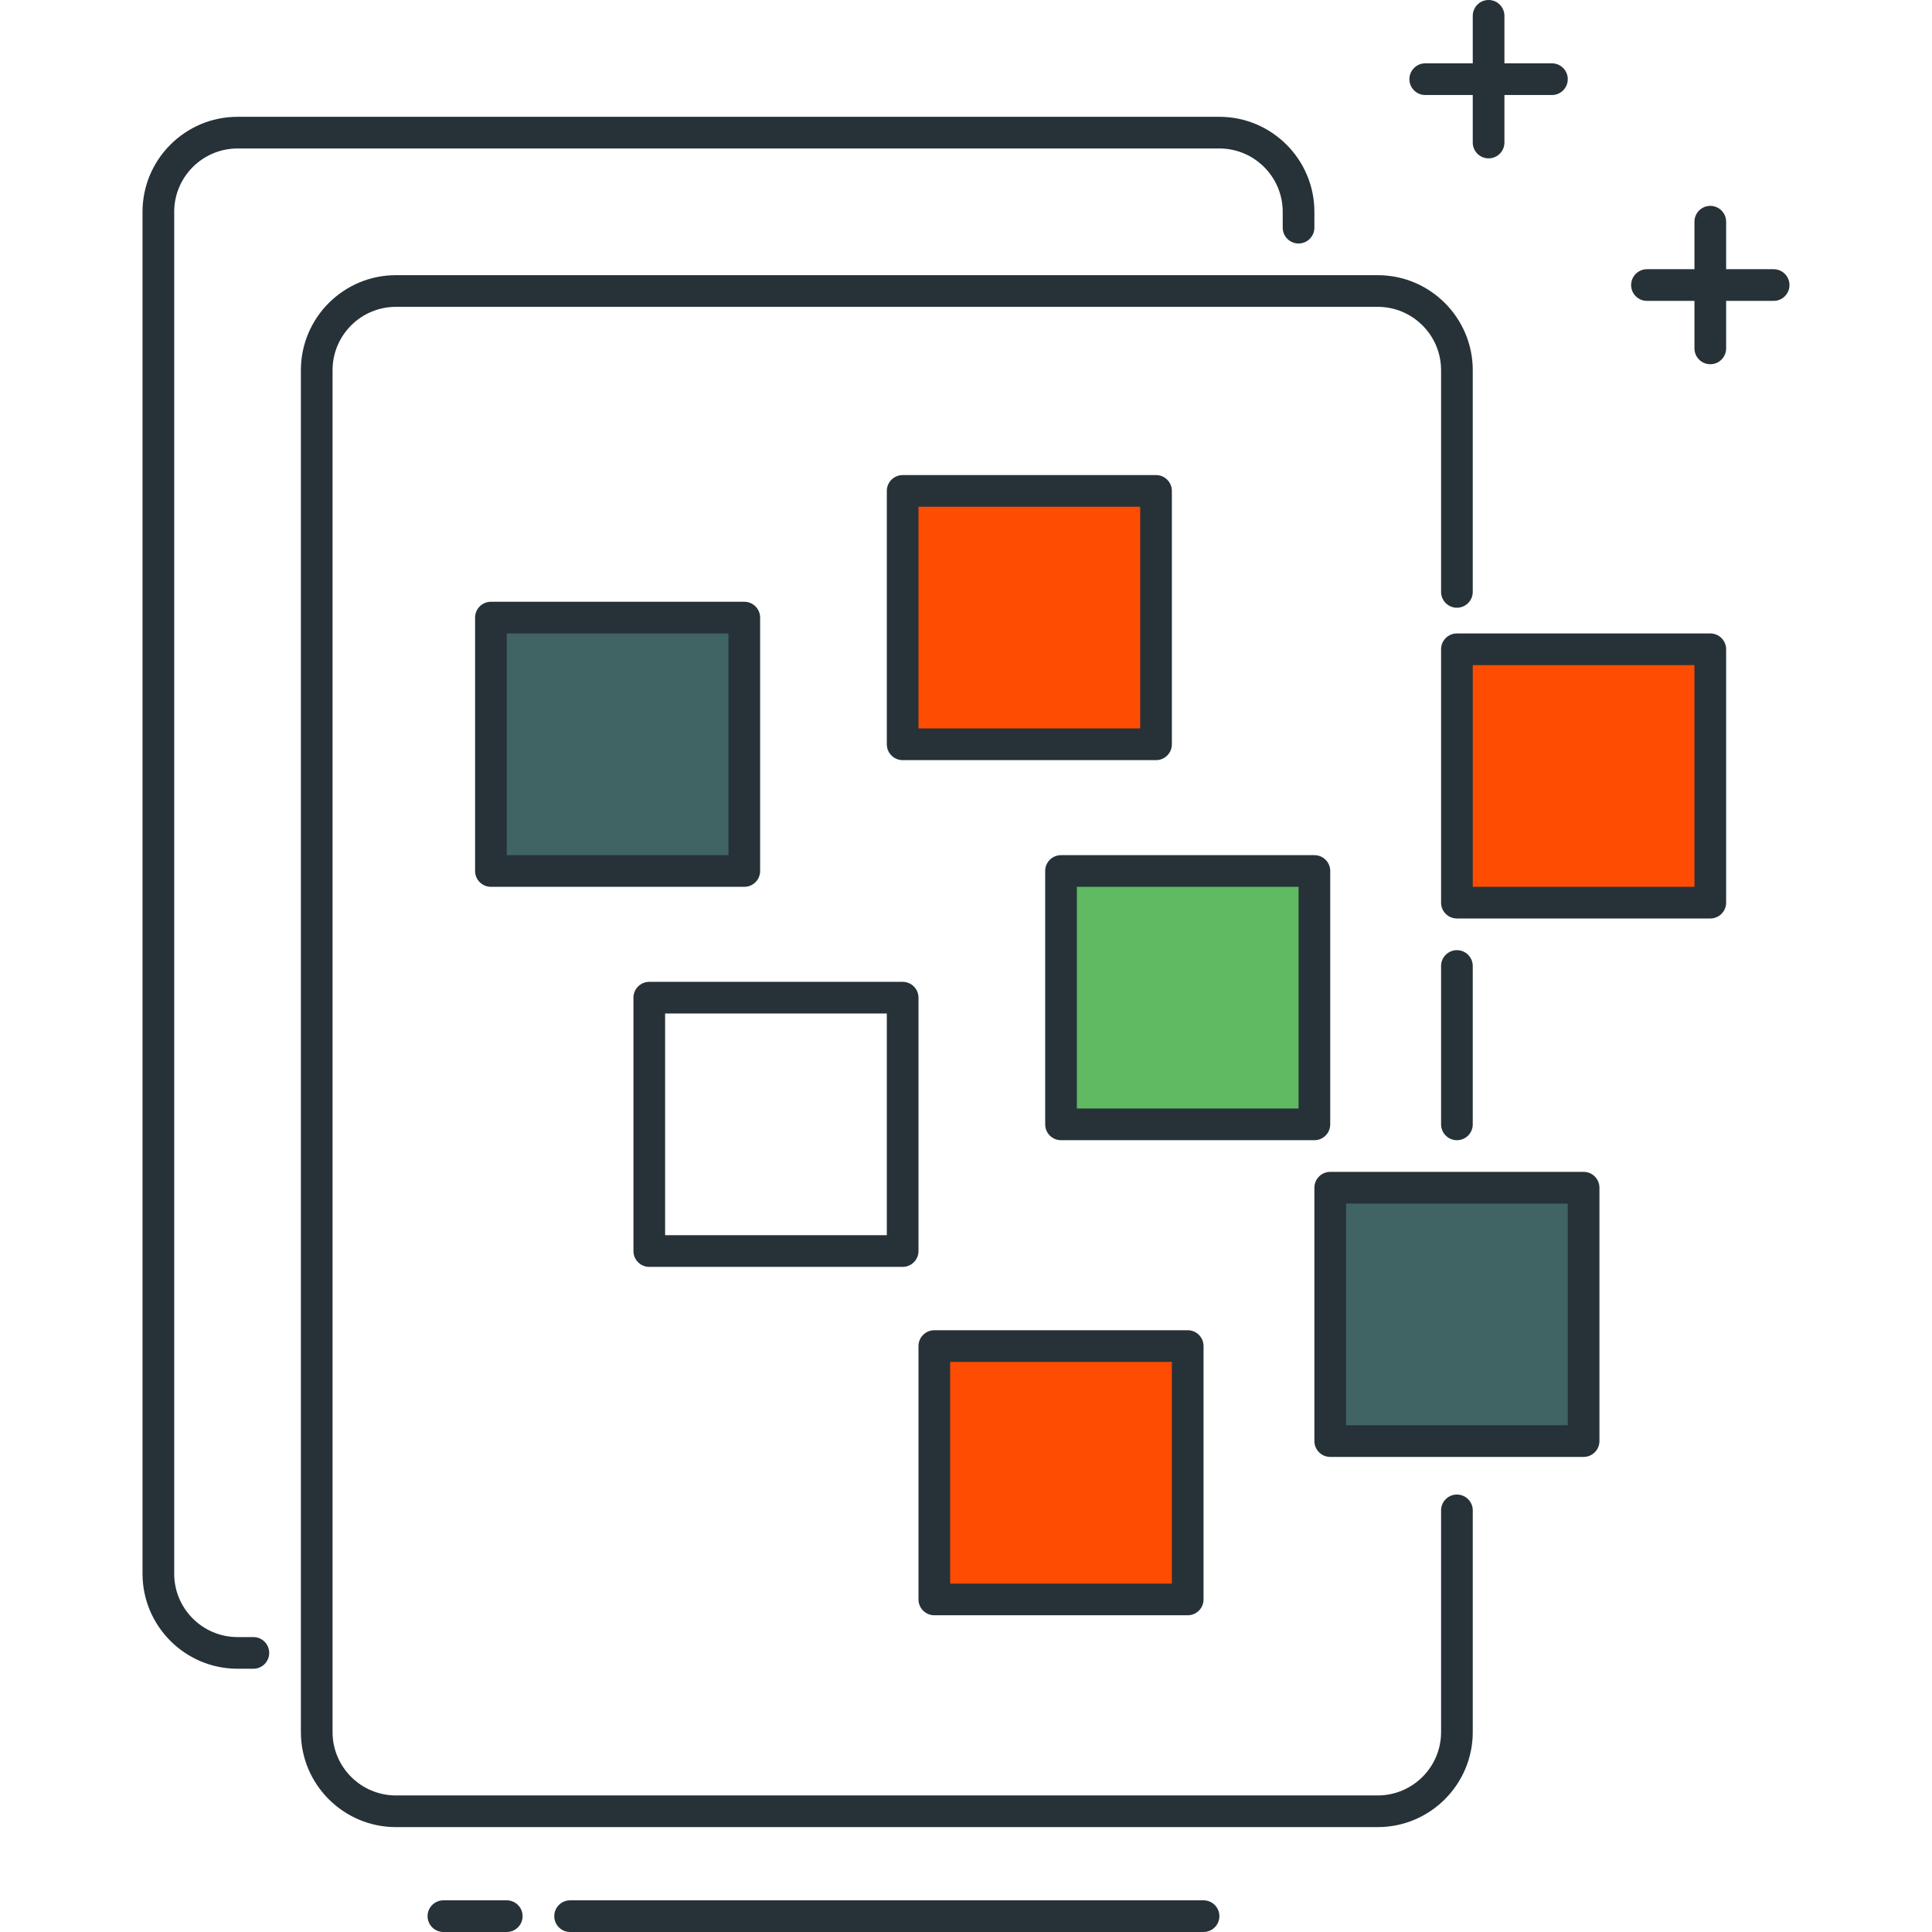 <?xml version="1.0"?>
<svg xmlns="http://www.w3.org/2000/svg" xmlns:xlink="http://www.w3.org/1999/xlink" version="1.1" id="Capa_1" x="0px" y="0px" viewBox="0 0 488 488" style="enable-background:new 0 0 488 488;" xml:space="preserve" width="512px" height="512px" class=""><g><rect x="124" y="156" style="fill:#406363" width="64" height="64" data-original="#40C4FF" class="active-path" data-old_color="#3F6262"/><path style="fill:#263238;" d="M188,224h-64c-2.208,0-4-1.792-4-4v-64c0-2.208,1.792-4,4-4h64c2.208,0,4,1.792,4,4v64  C192,222.208,190.208,224,188,224z M128,216h56v-56h-56V216z" data-original="#263238" class=""/><rect x="228" y="124" style="fill:#FE4C02" width="64" height="64" data-original="#FFD740" class="" data-old_color="#fe4c02"/><path style="fill:#263238;" d="M292,192h-64c-2.208,0-4-1.792-4-4v-64c0-2.208,1.792-4,4-4h64c2.208,0,4,1.792,4,4v64  C296,190.208,294.208,192,292,192z M232,184h56v-56h-56V184z" data-original="#263238" class=""/><rect x="368" y="164" style="fill:#FE4C02" width="64" height="64" data-original="#FFD740" class="" data-old_color="#fe4c02"/><path style="fill:#263238;" d="M432,232h-64c-2.208,0-4-1.792-4-4v-64c0-2.208,1.792-4,4-4h64c2.208,0,4,1.792,4,4v64  C436,230.208,434.208,232,432,232z M372,224h56v-56h-56V224z" data-original="#263238" class=""/><rect x="236" y="340" style="fill:#FE4C02" width="64" height="64" data-original="#FFD740" class="" data-old_color="#fe4c02"/><g>
	<path style="fill:#263238;" d="M300,408h-64c-2.208,0-4-1.792-4-4v-64c0-2.208,1.792-4,4-4h64c2.208,0,4,1.792,4,4v64   C304,406.208,302.208,408,300,408z M240,400h56v-56h-56V400z" data-original="#263238" class=""/>
	<path style="fill:#263238;" d="M228,320h-64c-2.208,0-4-1.792-4-4v-64c0-2.208,1.792-4,4-4h64c2.208,0,4,1.792,4,4v64   C232,318.208,230.208,320,228,320z M168,312h56v-56h-56V312z" data-original="#263238" class=""/>
</g><rect x="268" y="220" style="fill:#5FBA62" width="64" height="64" data-original="#FF5252" class="" data-old_color="#5FBB62"/><path style="fill:#263238;" d="M332,288h-64c-2.208,0-4-1.792-4-4v-64c0-2.208,1.792-4,4-4h64c2.208,0,4,1.792,4,4v64  C336,286.208,334.208,288,332,288z M272,280h56v-56h-56V280z" data-original="#263238" class=""/><rect x="336" y="300" style="fill:#406363" width="64" height="64" data-original="#40C4FF" class="active-path" data-old_color="#3F6262"/><g>
	<path style="fill:#263238;" d="M400,368h-64c-2.208,0-4-1.792-4-4v-64c0-2.208,1.792-4,4-4h64c2.208,0,4,1.792,4,4v64   C404,366.208,402.208,368,400,368z M340,360h56v-56h-56V360z" data-original="#263238" class=""/>
	<path style="fill:#263238;" d="M64,421.504h-4c-13.232,0-24-10.768-24-24v-344c0-13.232,10.768-24,24-24h248   c13.232,0,24,10.768,24,24v4c0,2.208-1.792,4-4,4s-4-1.792-4-4v-4c0-8.824-7.176-16-16-16H60c-8.824,0-16,7.176-16,16v344   c0,8.824,7.176,16,16,16h4c2.208,0,4,1.792,4,4S66.208,421.504,64,421.504z" data-original="#263238" class=""/>
	<path style="fill:#263238;" d="M348,461.504H100c-13.232,0-24-10.768-24-24v-344c0-13.232,10.768-24,24-24h248   c13.232,0,24,10.768,24,24v56c0,2.208-1.792,4-4,4s-4-1.792-4-4v-56c0-8.824-7.176-16-16-16H100c-8.824,0-16,7.176-16,16v344   c0,8.824,7.176,16,16,16h248c8.824,0,16-7.176,16-16v-56c0-2.208,1.792-4,4-4s4,1.792,4,4v56   C372,450.736,361.232,461.504,348,461.504z" data-original="#263238" class=""/>
	<path style="fill:#263238;" d="M368,288c-2.208,0-4-1.792-4-4v-40c0-2.208,1.792-4,4-4s4,1.792,4,4v40   C372,286.208,370.208,288,368,288z" data-original="#263238" class=""/>
	<path style="fill:#263238;" d="M128,488h-16c-2.208,0-4-1.792-4-4s1.792-4,4-4h16c2.208,0,4,1.792,4,4S130.208,488,128,488z" data-original="#263238" class=""/>
	<path style="fill:#263238;" d="M304,488H144c-2.208,0-4-1.792-4-4s1.792-4,4-4h160c2.208,0,4,1.792,4,4S306.208,488,304,488z" data-original="#263238" class=""/>
	<path style="fill:#263238;" d="M392,24h-32c-2.208,0-4-1.792-4-4s1.792-4,4-4h32c2.208,0,4,1.792,4,4S394.208,24,392,24z" data-original="#263238" class=""/>
	<path style="fill:#263238;" d="M376,40c-2.208,0-4-1.792-4-4V4c0-2.208,1.792-4,4-4s4,1.792,4,4v32C380,38.208,378.208,40,376,40z" data-original="#263238" class=""/>
	<path style="fill:#263238;" d="M448,76h-32c-2.208,0-4-1.792-4-4s1.792-4,4-4h32c2.208,0,4,1.792,4,4S450.208,76,448,76z" data-original="#263238" class=""/>
	<path style="fill:#263238;" d="M432,92c-2.208,0-4-1.792-4-4V56c0-2.208,1.792-4,4-4s4,1.792,4,4v32C436,90.208,434.208,92,432,92z   " data-original="#263238" class=""/>
</g></g> </svg>
